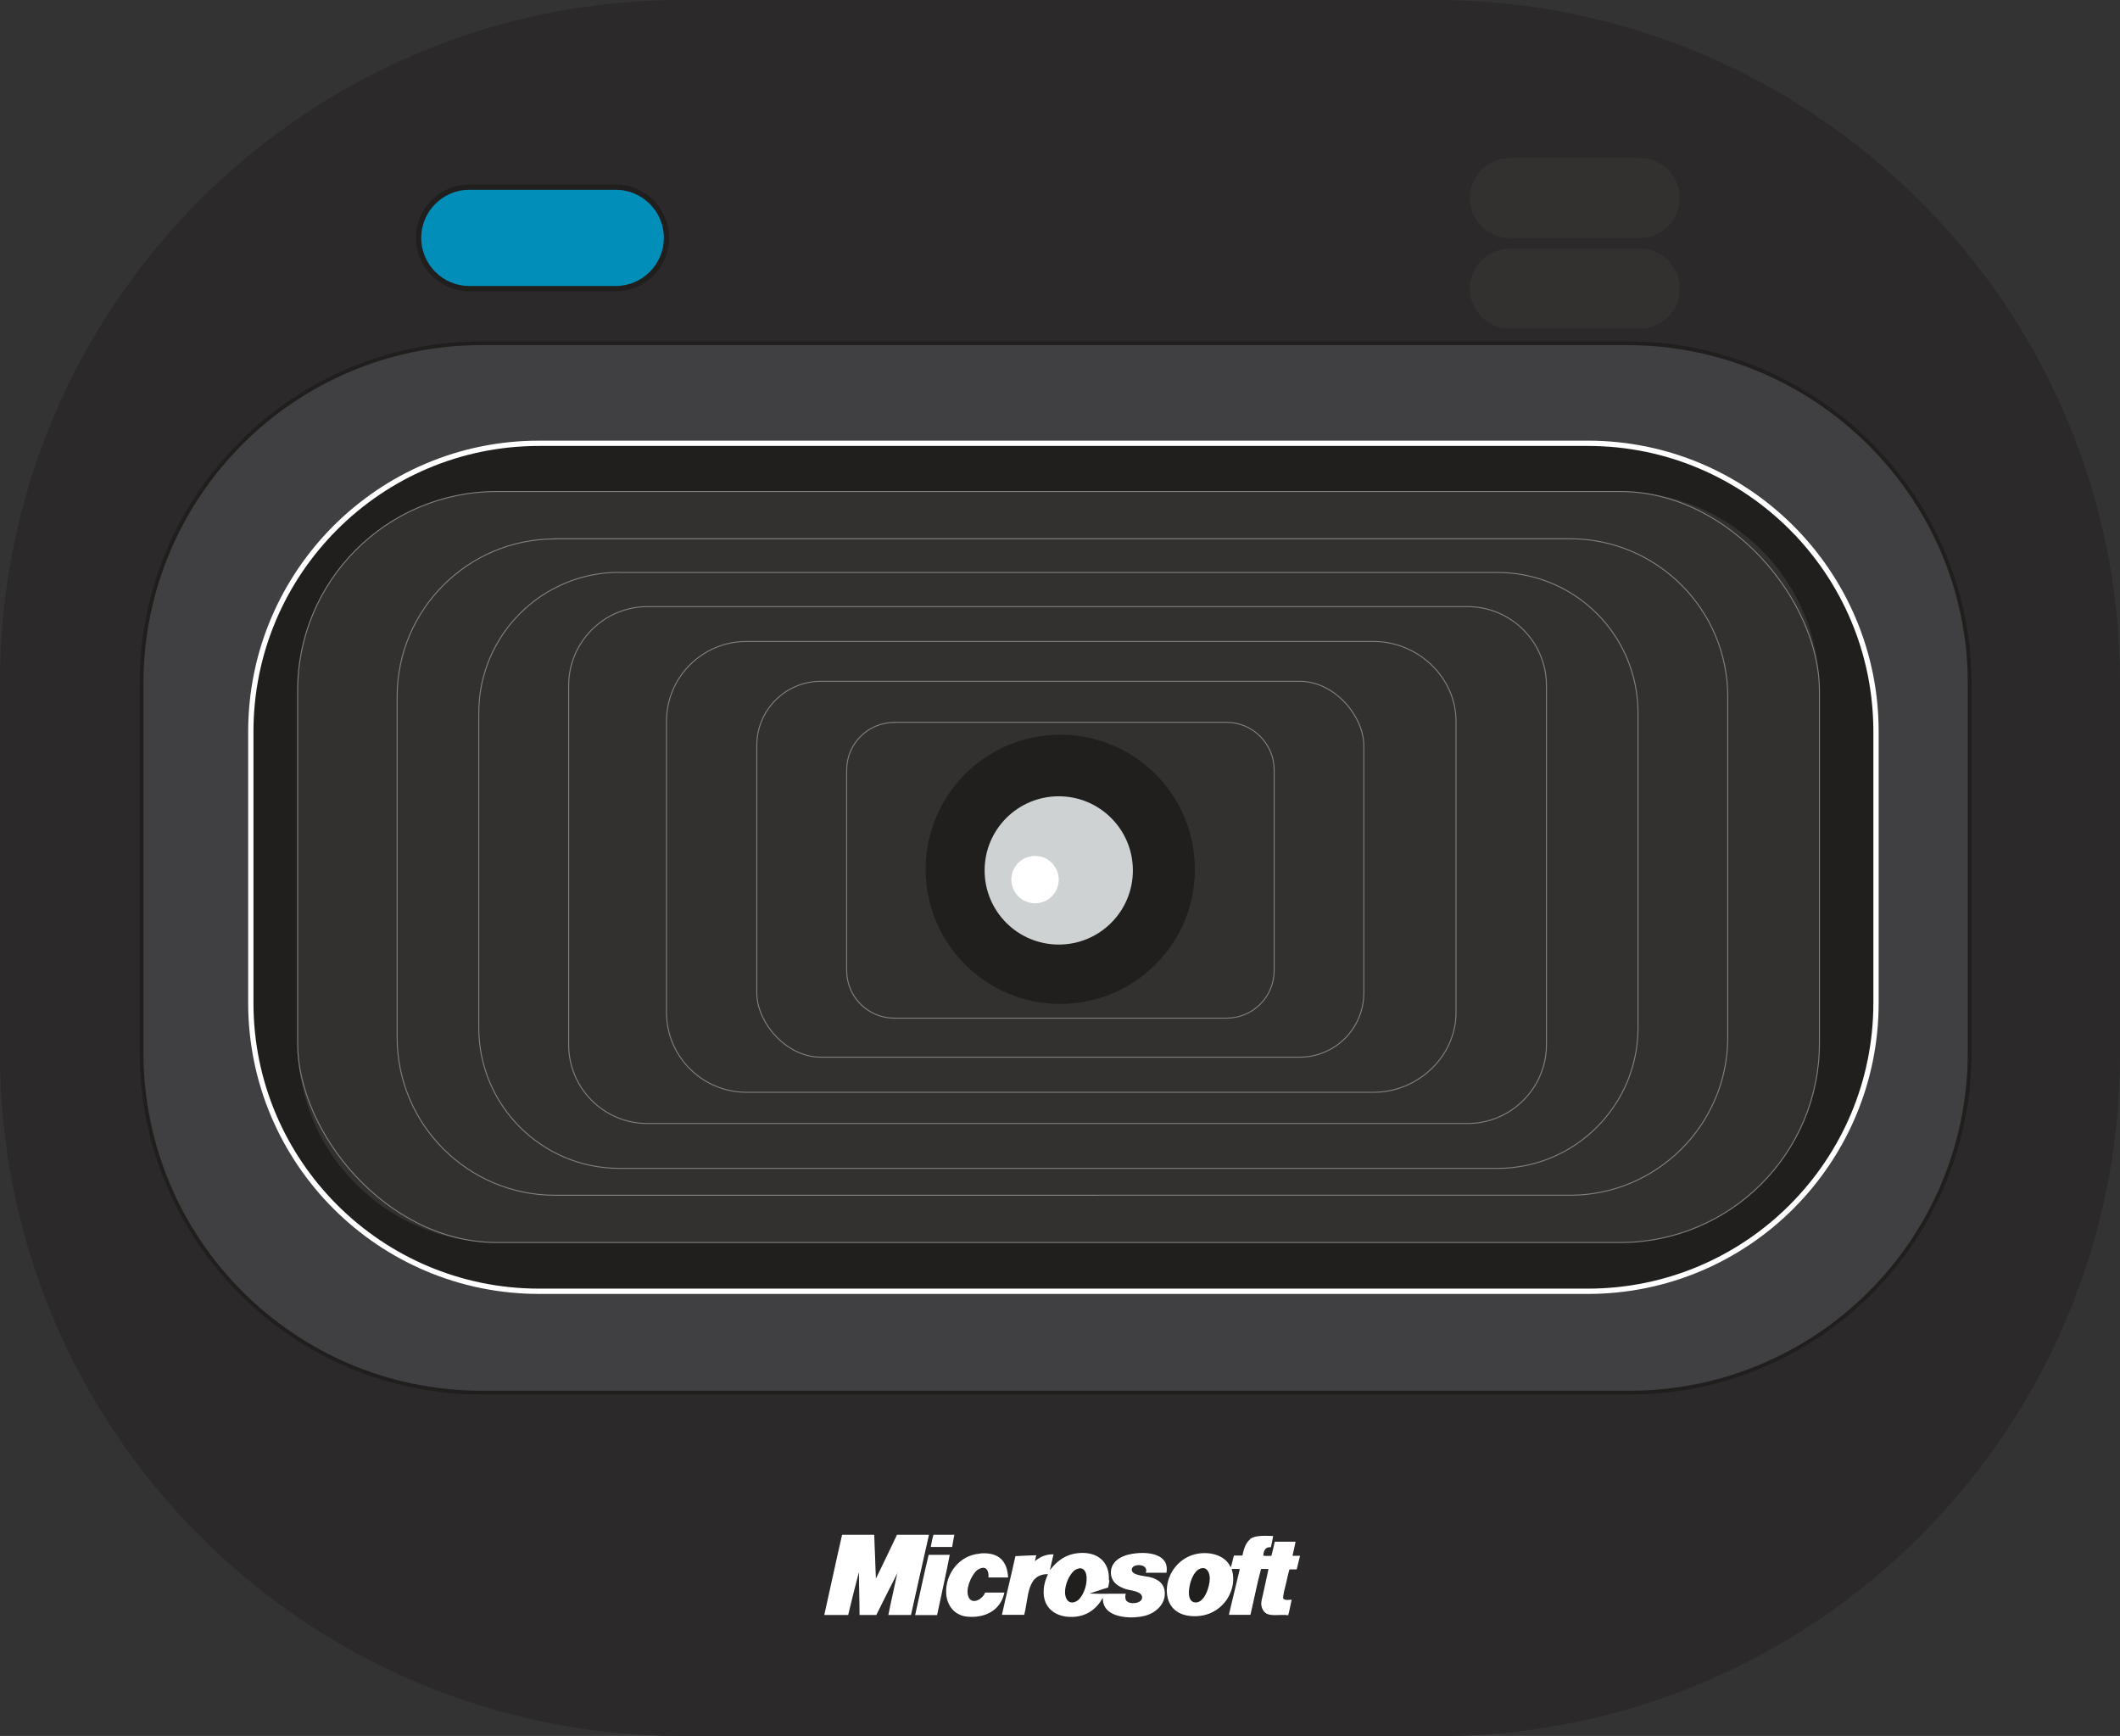 <?xml version="1.0" encoding="UTF-8"?>
<svg id="Layer_2" data-name="Layer 2" xmlns="http://www.w3.org/2000/svg" width="152.14" height="124.57" viewBox="0 0 152.14 124.57">
  <rect x="0" y="0" width="152.14" height="124.57" fill="#333333" stroke="none"/>
  <g id="Layer_1-2" data-name="Layer 1">
    <g>
      <path d="M103.16,124.57h-54.19C21.93,124.57,0,102.64,0,75.59v-26.62C0,21.93,21.93,0,48.97,0h54.01c27.05,0,49.16,21.93,49.16,48.98v26.62c0,27.05-21.93,48.98-48.98,48.98" style="fill: #2b2929; stroke-width: 0px;"/>
      <path d="M116.94,99.93H34.57c-13.48,0-24.41-10.93-24.41-24.41v-26.48c0-13.48,10.93-24.41,24.41-24.41h82.19c13.48,0,24.59,10.92,24.59,24.41v26.48c0,13.48-10.93,24.41-24.41,24.41" style="fill: #404042; stroke-width: 0px;"/>
      <path d="M116.94,99.93H34.57c-13.48,0-24.41-10.93-24.41-24.41v-26.48c0-13.48,10.93-24.41,24.41-24.41h82.19c13.48,0,24.59,10.92,24.59,24.41v26.48c0,13.48-10.93,24.41-24.41,24.41Z" style="fill: none; stroke: #211e1e; stroke-miterlimit: 10; stroke-width: .27px;"/>
      <path d="M113.94,92.66H38.68c-11.42,0-20.68-9.26-20.68-20.69v-19.47c0-11.42,9.26-20.69,20.68-20.69h75.26c11.42,0,20.69,9.26,20.69,20.69v19.47c0,11.42-9.26,20.69-20.69,20.69" style="fill: #211e1e; stroke-width: 0px;"/>
      <path d="M38.69,31.81h75.26c11.42,0,20.68,9.27,20.68,20.68v19.48c0,11.42-9.27,20.69-20.69,20.69H38.69c-11.42,0-20.69-9.27-20.69-20.69v-19.47c0-11.42,9.27-20.69,20.69-20.69Z" style="fill: none; stroke: #fff; stroke-miterlimit: 10; stroke-width: .38px;"/>
      <path d="M116.28,89.16H35.65c-7.89,0-14.29-6.4-14.29-14.29v-25.31c0-7.89,6.4-14.29,14.29-14.29h80.64c7.89,0,14.29,6.4,14.29,14.29v25.31c0,7.89-6.4,14.29-14.29,14.29" style="fill: #323130; stroke-width: 0px;"/>
      <rect x="21.36" y="35.27" width="109.21" height="53.89" rx="14.29" ry="14.29" style="fill: none; stroke: #7f8081; stroke-miterlimit: 10; stroke-width: .07px;"/>
      <path d="M112.66,85.77H39.83c-6.26,0-11.33-5.07-11.33-11.33v-24.44c0-6.26,5.07-11.33,11.33-11.33h72.83c6.26,0,11.33,5.07,11.33,11.33v24.44c0,6.26-5.08,11.33-11.33,11.33" style="fill: #323130; stroke-width: 0px;"/>
      <path d="M39.83,38.66h72.83c6.25,0,11.33,5.08,11.33,11.33v24.45c0,6.25-5.08,11.33-11.33,11.33H39.83c-6.25,0-11.33-5.08-11.33-11.33v-24.44c0-6.26,5.08-11.33,11.33-11.33Z" style="fill: none; stroke: #7f8081; stroke-miterlimit: 10; stroke-width: .07px;"/>
      <path d="M107.48,83.84h-63.03c-5.56,0-10.07-4.51-10.07-10.08v-22.61c0-5.57,4.51-10.08,10.07-10.08h63.03c5.56,0,10.08,4.51,10.08,10.08v22.61c0,5.57-4.51,10.08-10.08,10.08" style="fill: #323130; stroke-width: 0px;"/>
      <path d="M44.45,41.08h63.03c5.56,0,10.07,4.51,10.07,10.07v22.61c0,5.56-4.52,10.08-10.08,10.08h-63.03c-5.56,0-10.08-4.52-10.08-10.08v-22.61c0-5.56,4.52-10.08,10.08-10.08Z" style="fill: none; stroke: #7f8081; stroke-miterlimit: 10; stroke-width: .07px;"/>
      <path d="M105.32,80.62h-58.86c-3.13,0-5.66-2.53-5.66-5.66v-25.78c0-3.13,2.53-5.66,5.66-5.66h58.86c3.12,0,5.65,2.53,5.65,5.66v25.78c0,3.13-2.53,5.66-5.65,5.66" style="fill: #323130; stroke-width: 0px;"/>
      <path d="M46.47,43.53h58.85c3.12,0,5.66,2.54,5.66,5.66v25.77c0,3.12-2.54,5.66-5.66,5.66h-58.86c-3.12,0-5.65-2.53-5.65-5.65v-25.78c0-3.12,2.54-5.66,5.66-5.66Z" style="fill: none; stroke: #7f8081; stroke-miterlimit: 10; stroke-width: .07px;"/>
      <path d="M98.58,78.38h-45.01c-3.17,0-5.74-2.57-5.74-5.73v-20.89c0-3.17,2.57-5.73,5.74-5.73h45.01c3.17,0,5.91,2.57,5.91,5.73v20.89c0,3.17-2.75,5.73-5.91,5.73" style="fill: #323130; stroke-width: 0px;"/>
      <path d="M98.58,78.38h-45.01c-3.17,0-5.74-2.57-5.74-5.73v-20.89c0-3.17,2.57-5.73,5.74-5.73h45.01c3.17,0,5.91,2.57,5.91,5.73v20.89c0,3.17-2.75,5.73-5.91,5.73Z" style="fill: none; stroke: #7f8081; stroke-miterlimit: 10; stroke-width: .07px;"/>
      <path d="M93.27,75.86h-34.37c-2.54,0-4.6-2.06-4.6-4.6v-17.77c0-2.53,2.06-4.6,4.6-4.6h34.37c2.54,0,4.6,2.06,4.6,4.6v17.77c0,2.54-2.06,4.6-4.6,4.6" style="fill: #323130; stroke-width: 0px;"/>
      <rect x="54.31" y="48.89" width="43.56" height="26.97" rx="4.6" ry="4.6" style="fill: none; stroke: #7f8081; stroke-miterlimit: 10; stroke-width: .07px;"/>
      <path d="M88.01,73.06h-23.84c-1.89,0-3.43-1.53-3.43-3.42v-14.38c0-1.89,1.53-3.42,3.43-3.42h23.84c1.89,0,3.42,1.53,3.42,3.42v14.38c0,1.89-1.53,3.42-3.42,3.42" style="fill: #323130; stroke-width: 0px;"/>
      <path d="M64.17,51.83h23.84c1.89,0,3.43,1.54,3.43,3.43v14.38c0,1.89-1.53,3.42-3.42,3.42h-23.84c-1.89,0-3.42-1.53-3.42-3.42v-14.38c0-1.89,1.53-3.42,3.42-3.42Z" style="fill: none; stroke: #7f8081; stroke-miterlimit: 10; stroke-width: .07px;"/>
      <path d="M85.75,62.38c0,5.33-4.32,9.66-9.66,9.66s-9.66-4.32-9.66-9.66,4.32-9.66,9.66-9.66,9.66,4.32,9.66,9.66" style="fill: #211e1e; stroke-width: 0px;"/>
      <path d="M81.3,62.46c0,2.94-2.38,5.32-5.32,5.32s-5.32-2.38-5.32-5.32,2.38-5.32,5.32-5.32,5.32,2.38,5.32,5.32" style="fill: #cfd2d3; stroke-width: 0px;"/>
      <path d="M75.98,63.12c0,.94-.76,1.7-1.7,1.7s-1.7-.76-1.7-1.7.76-1.7,1.7-1.7,1.7.76,1.7,1.7" style="fill: #fff; stroke-width: 0px;"/>
      <path d="M44.19,20.71h-10.51c-2.01,0-3.64-1.63-3.64-3.64s1.63-3.64,3.64-3.64h10.51c2.01,0,3.64,1.63,3.64,3.64s-1.63,3.64-3.64,3.64" style="fill: #018fb9; stroke-width: 0px;"/>
      <path d="M44.19,20.71h-10.51c-2.01,0-3.64-1.63-3.64-3.64s1.63-3.64,3.64-3.64h10.51c2.01,0,3.64,1.63,3.64,3.64s-1.63,3.64-3.64,3.64Z" style="fill: none; stroke: #211e1e; stroke-miterlimit: 10; stroke-width: .38px;"/>
      <path d="M117.68,17.08h-9.33c-1.58,0-2.87-1.29-2.87-2.87s1.29-2.87,2.87-2.87h9.33c1.58,0,2.87,1.28,2.87,2.87s-1.28,2.87-2.87,2.87" style="fill: #323130; stroke-width: 0px;"/>
      <path d="M117.68,23.58h-9.33c-1.58,0-2.87-1.29-2.87-2.87s1.29-2.87,2.87-2.87h9.33c1.58,0,2.87,1.28,2.87,2.87s-1.28,2.87-2.87,2.87" style="fill: #323130; stroke-width: 0px;"/>
      <path d="M62.89,115.88h-1.21c0-1.04-.05-2.03-.05-3.07-.27,1.01-.53,2.04-.77,3.07h-1.71c.43-1.91.84-3.85,1.28-5.76h2.32c.04,1.05.07,2.1.12,3.14.51-1.04,1.02-2.09,1.51-3.14h2.3c-.43,1.92-.85,3.84-1.28,5.76h-1.63c.21-1.02.45-2.01.66-3.03,0-.01.02-.01.02-.03-.53,1-1.02,2.04-1.54,3.06" style="fill: #010101; fill-rule: evenodd; stroke-width: 0px;"/>
      <path d="M68.48,110.13c-.05.29-.12.57-.16.88h-1.54c.07-.3.11-.61.21-.88h1.49Z" style="fill: #010101; fill-rule: evenodd; stroke-width: 0px;"/>
      <path d="M91.38,110.23c-.04.28-.11.53-.16.8-.42-.04-.51.26-.55.6.16.03.39,0,.58.01.09-.33.16-.67.24-1.01h1.5c-.08.34-.14.69-.22,1.01h.54c-.08.33-.16.66-.24.99h-.52c-.11.34-.17.68-.25,1.03-.08.34-.19.7-.2,1.06.12.14.41.1.61.09-.09.36-.15.72-.25,1.08-.5,0-1.08.11-1.48-.04-.27-.11-.47-.44-.46-.78,0-.2.07-.41.12-.62.13-.57.28-1.29.4-1.84-.15-.04-.36,0-.53-.01-.29,1.07-.5,2.21-.76,3.3h-1.55c.24-1.11.53-2.18.78-3.28-.16-.04-.39,0-.58-.01.31.91-.05,1.87-.5,2.4-.47.58-1.18.99-2.16.99-1.17,0-1.92-.61-1.99-1.7-.07-1.2.69-2.21,1.61-2.61,1.05-.46,2.54-.21,2.97.8.09-.26.15-.57.23-.85h.61c.11-.51.24-.91.55-1.17.35-.28,1.03-.24,1.67-.22M85.6,113.23c-.2.49-.42,1.65.27,1.69.64.03,1.03-1.11,1.03-1.73,0-.43-.19-.79-.57-.73-.35.05-.58.42-.73.78" style="fill: #010101; fill-rule: evenodd; stroke-width: 0px;"/>
      <path d="M79.49,113.92c-.45.14-.88.3-1.33.43.84.03,1.74,0,2.6.01-.05.18-.04.39.06.5.27.31,1.12.17,1.12-.22,0-.47-.8-.49-1.18-.61-.51-.17-1.03-.5-1.06-1.14-.04-.8.66-1.26,1.5-1.41,1.18-.19,2.74,0,2.49,1.36h-1.49c.26-.67-.98-.7-1-.24-.02.43.89.44,1.29.54.61.15,1.13.49,1.09,1.26-.04.78-.7,1.36-1.48,1.54-.87.2-1.92.12-2.51-.31-.3-.22-.47-.54-.46-.99-.41.77-1.13,1.37-2.25,1.37-1.07,0-1.91-.57-1.98-1.61-.05-.62.11-1.04.3-1.46-1.54,0-1.37,1.72-1.7,2.93h-1.59c.3-1.42.66-2.8.97-4.23.5-.02,1-.04,1.5-.05-.03.15-.06.3-.1.43.29-.26.72-.52,1.34-.51-.08.38-.16.76-.25,1.14.46-.61,1.09-1.16,2.1-1.22,1.32-.09,2.19.65,2.12,1.95-.01.19-.05.32-.09.52M77.15,112.63c-.3.26-.66.92-.64,1.57,0,.22.07.48.24.61.29.22.65,0,.82-.19.28-.33.51-.91.49-1.48-.01-.4-.19-.75-.58-.68-.12.03-.24.09-.33.16" style="fill: #010101; fill-rule: evenodd; stroke-width: 0px;"/>
      <path d="M72.34,113.22h-1.42c.03-.32-.05-.64-.31-.69-.19-.03-.4.09-.5.18-.39.33-.89,1.44-.56,1.99.29.47,1.01.02,1.14-.4h1.39c-.25,1.2-1.28,1.83-2.58,1.74-.92-.06-1.53-.72-1.6-1.65-.05-.8.26-1.51.66-1.98.41-.48,1.01-.85,1.79-.91,1.33-.09,1.93.54,2,1.73" style="fill: #010101; fill-rule: evenodd; stroke-width: 0px;"/>
      <path d="M66.64,111.57h1.52c-.27,1.42-.61,2.89-.91,4.33h-1.59c.32-1.45.63-2.9.97-4.33" style="fill: #010101; fill-rule: evenodd; stroke-width: 0px;"/>
      <path d="M86.33,112.45c.38-.05.56.3.57.73,0,.62-.39,1.77-1.03,1.73-.69-.04-.47-1.2-.27-1.69.15-.36.38-.72.73-.78" style="fill: #fff; fill-rule: evenodd; stroke-width: 0px;"/>
      <path d="M77.48,112.47c.39-.07.57.27.58.68.02.56-.21,1.14-.49,1.48-.16.2-.53.42-.82.19-.17-.14-.23-.39-.24-.61-.01-.65.34-1.31.64-1.57.09-.07.21-.14.33-.16" style="fill: #fff; fill-rule: evenodd; stroke-width: 0px;"/>
      <path d="M64.42,112.83s-.01.02-.02.03c-.21,1.02-.45,2.01-.65,3.03h1.63c.43-1.91.85-3.84,1.29-5.76h-2.3c-.5,1.06-1,2.1-1.51,3.14-.04-1.04-.08-2.1-.12-3.14h-2.31c-.44,1.91-.85,3.85-1.28,5.76h1.72c.24-1.03.5-2.06.77-3.07,0,1.04.04,2.03.04,3.07h1.21c.51-1.02,1.02-2.05,1.54-3.06M66.99,110.13c-.09.27-.14.58-.2.88h1.54c.04-.3.11-.58.16-.88h-1.5ZM89.71,110.46c-.31.25-.44.65-.55,1.16h-.61c-.08.28-.13.58-.23.85-.43-1.02-1.92-1.26-2.97-.8-.92.4-1.68,1.41-1.61,2.61.07,1.09.82,1.7,1.99,1.7.98,0,1.69-.42,2.16-.99.45-.53.81-1.49.5-2.4.19.01.42-.02.58.01-.25,1.1-.53,2.17-.78,3.28h1.55c.26-1.09.47-2.23.76-3.29.17.01.38-.02.53.01-.12.54-.27,1.26-.4,1.84-.05.21-.11.43-.12.62,0,.34.19.67.46.77.4.15.98.01,1.48.08.1-.36.16-.75.25-1.12-.2.01-.49.06-.61-.08,0-.36.12-.72.2-1.06.08-.35.15-.7.25-1.03h.52c.08-.32.16-.65.24-.98h-.54c.08-.33.15-.68.22-1.01h-1.5c-.07.34-.15.68-.24,1.01-.19,0-.42.02-.58-.01.04-.34.12-.64.55-.6.05-.27.12-.53.16-.81-.64-.02-1.32-.06-1.67.23M79.58,113.39c.07-1.3-.8-2.05-2.12-1.95-1.02.07-1.64.62-2.11,1.22.09-.37.17-.76.26-1.13-.62-.01-1.05.24-1.34.5.04-.14.07-.28.1-.43-.51.01-1.01.04-1.5.06-.31,1.42-.66,2.8-.97,4.22h1.6c.33-1.21.16-2.93,1.7-2.92-.18.42-.34.84-.3,1.46.08,1.04.91,1.61,1.98,1.61,1.12,0,1.84-.61,2.26-1.37-.01.44.16.77.46.99.59.43,1.64.51,2.51.31.77-.18,1.44-.76,1.48-1.53.04-.78-.48-1.12-1.09-1.27-.39-.09-1.3-.11-1.28-.54.02-.46,1.26-.43,1,.24h1.49c.24-1.36-1.32-1.56-2.49-1.36-.85.14-1.54.61-1.5,1.4.03.64.54.96,1.06,1.13.37.12,1.18.14,1.18.61,0,.4-.84.54-1.12.23-.1-.12-.11-.32-.05-.51-.86-.01-1.76.02-2.6-.01.45-.14.88-.3,1.33-.43.04-.2.08-.33.09-.52M70.35,111.48c-.79.06-1.38.43-1.79.91-.4.47-.71,1.18-.66,1.98.07.93.68,1.6,1.6,1.65,1.3.09,2.34-.54,2.58-1.74h-1.39c-.13.42-.84.88-1.14.4-.34-.55.16-1.66.56-1.99.1-.08.31-.21.51-.18.26.05.34.37.31.69h1.42c-.07-1.19-.67-1.83-2-1.73M65.67,115.9h1.58c.3-1.44.64-2.91.91-4.33h-1.52c-.34,1.43-.65,2.88-.97,4.33" style="fill: #fff; fill-rule: evenodd; stroke-width: 0px;"/>
      <path d="M86.25,112.53c.37-.06.56.3.57.73,0,.62-.39,1.76-1.03,1.73-.69-.04-.47-1.2-.27-1.69.15-.36.38-.72.73-.77" style="fill: #211e1e; fill-rule: evenodd; stroke-width: 0px;"/>
      <path d="M77.4,112.55c.39-.08.57.27.58.67.02.56-.21,1.15-.49,1.48-.16.2-.53.42-.82.2-.17-.14-.23-.39-.24-.61-.01-.65.34-1.3.64-1.57.09-.08.21-.14.33-.16" style="fill: #211e1e; fill-rule: evenodd; stroke-width: 0px;"/>
    </g>
  </g>
</svg>